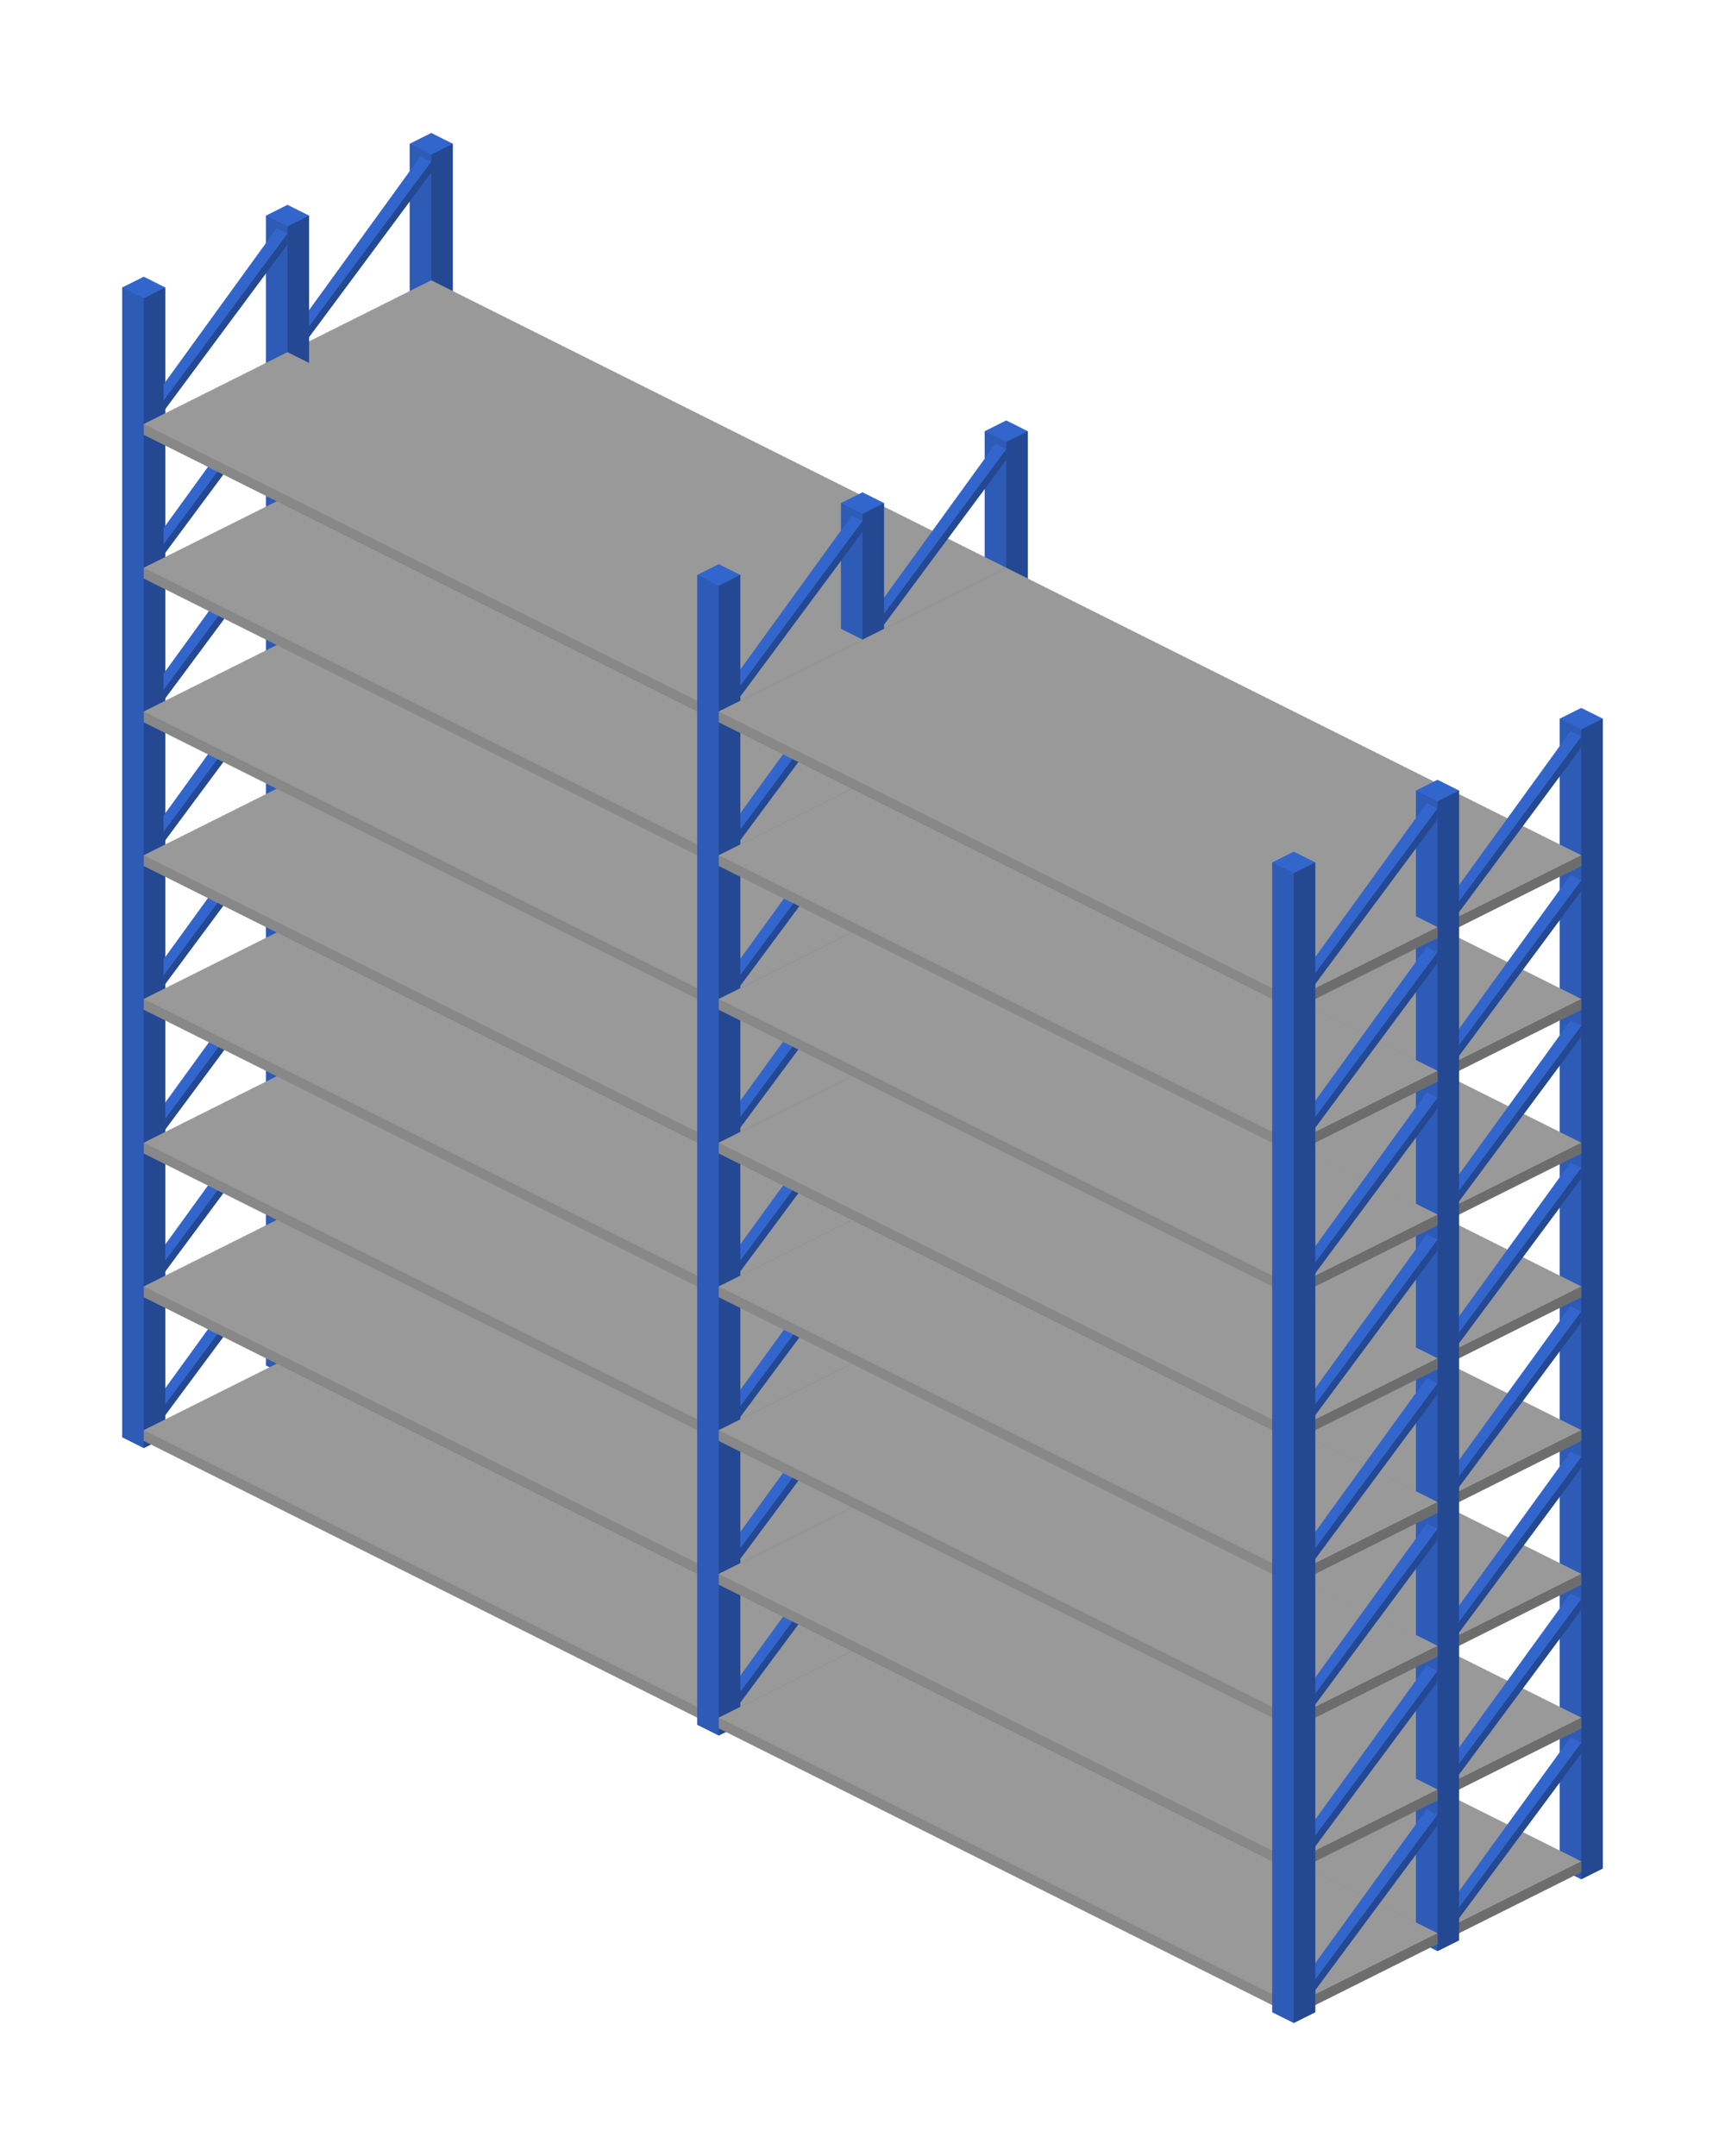 <?xml version="1.0" encoding="utf-8"?>
<!-- Generator: Adobe Illustrator 18.1.0, SVG Export Plug-In . SVG Version: 6.00 Build 0)  -->
<svg version="1.1" id="Layer_1" xmlns="http://www.w3.org/2000/svg" xmlns:xlink="http://www.w3.org/1999/xlink" x="0px" y="0px"
	 viewBox="0 0 96 120" enable-background="new 0 0 96 120" xml:space="preserve">
<g>
	<g>
		<polygon fill="#3366CC" points="22.8,8 22.8,72 24,72.6 25.2,72 25.2,8 24,7.4 		"/>
		<polygon opacity="0.11" points="24,72.6 22.8,72 22.8,8 24,8.6 		"/>
		<polygon opacity="0.29" points="24,72.6 25.2,72 25.2,8 24,8.6 		"/>
	</g>
	<g>
		<polygon fill="#3366CC" points="54.8,24 54.8,88 56,88.6 57.2,88 57.2,24 56,23.4 		"/>
		<polygon opacity="0.11" points="56,88.6 54.8,88 54.8,24 56,24.6 		"/>
		<polygon opacity="0.29" points="56,88.6 57.2,88 57.2,24 56,24.6 		"/>
	</g>
	<g>
		<polygon fill="#999999" points="16,75.6 16,76.2 48,92.2 56,88.2 56,87.6 24,71.6 		"/>
		<polygon opacity="0.11" points="48,92.2 16,76.2 16,75.6 48,91.6 		"/>
		<polygon opacity="0.29" points="48,92.2 56,88.2 56,87.6 48,91.6 		"/>
	</g>
	<g>
		<polygon fill="#999999" points="16,67.6 16,68.2 48,84.2 56,80.2 56,79.6 24,63.6 		"/>
		<polygon opacity="0.11" points="48,84.2 16,68.2 16,67.6 48,83.6 		"/>
		<polygon opacity="0.29" points="48,84.2 56,80.2 56,79.6 48,83.6 		"/>
	</g>
	<g>
		<polygon fill="#999999" points="16,59.6 16,60.2 48,76.2 56,72.2 56,71.6 24,55.6 		"/>
		<polygon opacity="0.11" points="48,76.2 16,60.2 16,59.6 48,75.6 		"/>
		<polygon opacity="0.29" points="48,76.2 56,72.2 56,71.6 48,75.6 		"/>
	</g>
	<g>
		<polygon fill="#999999" points="16,51.6 16,52.2 48,68.2 56,64.2 56,63.6 24,47.6 		"/>
		<polygon opacity="0.11" points="48,68.2 16,52.2 16,51.6 48,67.6 		"/>
		<polygon opacity="0.29" points="48,68.2 56,64.2 56,63.6 48,67.6 		"/>
	</g>
	<g>
		<polygon fill="#999999" points="16,43.6 16,44.2 48,60.2 56,56.2 56,55.6 24,39.6 		"/>
		<polygon opacity="0.11" points="48,60.2 16,44.2 16,43.6 48,59.6 		"/>
		<polygon opacity="0.29" points="48,60.2 56,56.2 56,55.6 48,59.6 		"/>
	</g>
	<g>
		<polygon fill="#999999" points="16,35.6 16,36.2 48,52.2 56,48.2 56,47.6 24,31.6 		"/>
		<polygon opacity="0.11" points="48,52.2 16,36.2 16,35.6 48,51.6 		"/>
		<polygon opacity="0.29" points="48,52.2 56,48.2 56,47.6 48,51.6 		"/>
	</g>
	<g>
		<polygon fill="#3366CC" points="17.1,18.9 24,9.6 24,9 23.4,8.7 17.1,17.4 		"/>
		<polygon opacity="0.29" points="17.1,18.9 24,9.6 24,9 17.1,18.3 		"/>
	</g>
	<g>
		<polygon fill="#999999" points="16,27.6 16,28.2 48,44.2 56,40.2 56,39.6 24,23.6 		"/>
		<polygon opacity="0.11" points="48,44.2 16,28.2 16,27.6 48,43.6 		"/>
		<polygon opacity="0.29" points="48,44.2 56,40.2 56,39.6 48,43.6 		"/>
	</g>
	<g>
		<polygon fill="#999999" points="16,19.6 16,20.2 48,36.2 56,32.2 56,31.6 24,15.6 		"/>
		<polygon opacity="0.11" points="48,36.2 16,20.2 16,19.6 48,35.6 		"/>
		<polygon opacity="0.29" points="48,36.2 56,32.2 56,31.6 48,35.6 		"/>
	</g>
	<g>
		<polygon fill="#3366CC" points="49.1,34.9 56,25.6 56,25 55.4,24.7 49.1,33.4 		"/>
		<polygon opacity="0.29" points="49.1,34.9 56,25.6 56,25 49.1,34.3 		"/>
	</g>
</g>
<g>
	<g>
		<polygon fill="#3366CC" points="14.8,12 14.8,76 16,76.6 17.2,76 17.2,12 16,11.4 		"/>
		<polygon opacity="0.11" points="16,76.6 14.8,76 14.8,12 16,12.6 		"/>
		<polygon opacity="0.29" points="16,76.6 17.2,76 17.2,12 16,12.6 		"/>
	</g>
	<g>
		<polygon fill="#3366CC" points="9.1,70.9 16,61.6 16,61 15.4,60.7 9.1,69.4 		"/>
		<polygon opacity="0.29" points="9.1,70.9 16,61.6 16,61 9.1,70.3 		"/>
	</g>
	<g>
		<polygon fill="#3366CC" points="9.1,78.9 16,69.6 16,69 15.4,68.7 9.1,77.4 		"/>
		<polygon opacity="0.29" points="9.1,78.9 16,69.6 16,69 9.1,78.3 		"/>
	</g>
	<g>
		<polygon fill="#3366CC" points="9.1,63 16,53.7 16,53.1 15.4,52.8 9.1,61.5 		"/>
		<polygon opacity="0.29" points="9.1,63 16,53.7 16,53.1 9.1,62.4 		"/>
	</g>
	<g>
		<polygon fill="#3366CC" points="46.8,28 46.8,92 48,92.6 49.2,92 49.2,28 48,27.4 		"/>
		<polygon opacity="0.11" points="48,92.6 46.8,92 46.8,28 48,28.6 		"/>
		<polygon opacity="0.29" points="48,92.6 49.2,92 49.2,28 48,28.6 		"/>
	</g>
	<g>
		<polygon fill="#3366CC" points="6.8,16 6.8,80 8,80.6 9.2,80 9.2,16 8,15.4 		"/>
		<polygon opacity="0.11" points="8,80.6 6.8,80 6.8,16 8,16.6 		"/>
		<polygon opacity="0.29" points="8,80.6 9.2,80 9.2,16 8,16.6 		"/>
	</g>
	<g>
		<polygon fill="#999999" points="8,79.6 8,80.2 40,96.2 48,92.2 48,91.6 16,75.6 		"/>
		<polygon opacity="0.11" points="40,96.2 8,80.2 8,79.6 40,95.6 		"/>
		<polygon opacity="0.29" points="40,96.2 48,92.2 48,91.6 40,95.6 		"/>
	</g>
	<g>
		<polygon fill="#999999" points="8,71.6 8,72.2 40,88.2 48,84.2 48,83.6 16,67.6 		"/>
		<polygon opacity="0.11" points="40,88.2 8,72.2 8,71.6 40,87.6 		"/>
		<polygon opacity="0.29" points="40,88.2 48,84.2 48,83.6 40,87.6 		"/>
	</g>
	<g>
		<polygon fill="#3366CC" points="41.1,86.9 48,77.6 48,77 47.4,76.7 41.1,85.4 		"/>
		<polygon opacity="0.29" points="41.1,86.9 48,77.6 48,77 41.1,86.3 		"/>
	</g>
	<g>
		<polygon fill="#3366CC" points="41.1,94.9 48,85.6 48,85 47.4,84.7 41.1,93.4 		"/>
		<polygon opacity="0.29" points="41.1,94.9 48,85.6 48,85 41.1,94.3 		"/>
	</g>
	<g>
		<polygon fill="#999999" points="8,63.6 8,64.2 40,80.2 48,76.2 48,75.6 16,59.6 		"/>
		<polygon opacity="0.11" points="40,80.2 8,64.2 8,63.6 40,79.6 		"/>
		<polygon opacity="0.29" points="40,80.2 48,76.2 48,75.6 40,79.6 		"/>
	</g>
	<g>
		<polygon fill="#3366CC" points="41.1,79 48,69.7 48,69.1 47.4,68.8 41.1,77.5 		"/>
		<polygon opacity="0.29" points="41.1,79 48,69.7 48,69.1 41.1,78.4 		"/>
	</g>
	<g>
		<polygon fill="#3366CC" points="9.1,46.9 16,37.6 16,37 15.4,36.7 9.1,45.4 		"/>
		<polygon opacity="0.29" points="9.1,46.9 16,37.6 16,37 9.1,46.3 		"/>
	</g>
	<g>
		<polygon fill="#3366CC" points="9.1,54.9 16,45.6 16,45 15.4,44.7 9.1,53.4 		"/>
		<polygon opacity="0.29" points="9.1,54.9 16,45.6 16,45 9.1,54.3 		"/>
	</g>
	<g>
		<polygon fill="#3366CC" points="9.1,39 16,29.7 16,29.1 15.4,28.8 9.1,37.5 		"/>
		<polygon opacity="0.29" points="9.1,39 16,29.7 16,29.1 9.1,38.4 		"/>
	</g>
	<g>
		<polygon fill="#999999" points="8,55.6 8,56.2 40,72.2 48,68.2 48,67.6 16,51.6 		"/>
		<polygon opacity="0.11" points="40,72.2 8,56.2 8,55.6 40,71.6 		"/>
		<polygon opacity="0.29" points="40,72.2 48,68.2 48,67.6 40,71.6 		"/>
	</g>
	<g>
		<polygon fill="#999999" points="8,47.6 8,48.2 40,64.2 48,60.2 48,59.6 16,43.6 		"/>
		<polygon opacity="0.11" points="40,64.2 8,48.2 8,47.6 40,63.6 		"/>
		<polygon opacity="0.29" points="40,64.2 48,60.2 48,59.6 40,63.6 		"/>
	</g>
	<g>
		<polygon fill="#3366CC" points="41.1,62.9 48,53.6 48,53 47.4,52.7 41.1,61.4 		"/>
		<polygon opacity="0.29" points="41.1,62.9 48,53.6 48,53 41.1,62.3 		"/>
	</g>
	<g>
		<polygon fill="#3366CC" points="41.1,70.9 48,61.6 48,61 47.4,60.7 41.1,69.4 		"/>
		<polygon opacity="0.29" points="41.1,70.9 48,61.6 48,61 41.1,70.3 		"/>
	</g>
	<g>
		<polygon fill="#999999" points="8,39.6 8,40.2 40,56.2 48,52.2 48,51.6 16,35.6 		"/>
		<polygon opacity="0.11" points="40,56.2 8,40.2 8,39.6 40,55.6 		"/>
		<polygon opacity="0.29" points="40,56.2 48,52.2 48,51.6 40,55.6 		"/>
	</g>
	<g>
		<polygon fill="#3366CC" points="41.1,55 48,45.7 48,45.1 47.4,44.8 41.1,53.5 		"/>
		<polygon opacity="0.29" points="41.1,55 48,45.7 48,45.1 41.1,54.4 		"/>
	</g>
	<g>
		<polygon fill="#3366CC" points="9.1,22.9 16,13.6 16,13 15.4,12.7 9.1,21.4 		"/>
		<polygon opacity="0.29" points="9.1,22.9 16,13.6 16,13 9.1,22.3 		"/>
	</g>
	<g>
		<polygon fill="#3366CC" points="9.1,30.9 16,21.6 16,21 15.4,20.7 9.1,29.4 		"/>
		<polygon opacity="0.29" points="9.1,30.9 16,21.6 16,21 9.1,30.3 		"/>
	</g>
	<g>
		<polygon fill="#999999" points="8,31.6 8,32.2 40,48.2 48,44.2 48,43.6 16,27.6 		"/>
		<polygon opacity="0.11" points="40,48.2 8,32.2 8,31.6 40,47.6 		"/>
		<polygon opacity="0.29" points="40,48.2 48,44.2 48,43.6 40,47.6 		"/>
	</g>
	<g>
		<polygon fill="#999999" points="8,23.6 8,24.2 40,40.2 48,36.2 48,35.6 16,19.6 		"/>
		<polygon opacity="0.11" points="40,40.2 8,24.2 8,23.6 40,39.6 		"/>
		<polygon opacity="0.29" points="40,40.2 48,36.2 48,35.6 40,39.6 		"/>
	</g>
	<g>
		<polygon fill="#3366CC" points="41.1,38.9 48,29.6 48,29 47.4,28.7 41.1,37.4 		"/>
		<polygon opacity="0.29" points="41.1,38.9 48,29.6 48,29 41.1,38.3 		"/>
	</g>
	<g>
		<polygon fill="#3366CC" points="41.1,46.9 48,37.6 48,37 47.4,36.7 41.1,45.4 		"/>
		<polygon opacity="0.29" points="41.1,46.9 48,37.6 48,37 41.1,46.3 		"/>
	</g>
	<g>
		<polygon fill="#3366CC" points="38.8,32 38.8,96 40,96.6 41.2,96 41.2,32 40,31.4 		"/>
		<polygon opacity="0.11" points="40,96.6 38.8,96 38.8,32 40,32.6 		"/>
		<polygon opacity="0.29" points="40,96.6 41.2,96 41.2,32 40,32.6 		"/>
	</g>
</g>
<g>
	<g>
		<polygon fill="#3366CC" points="86.8,40 86.8,104 88,104.6 89.2,104 89.2,40 88,39.4 		"/>
		<polygon opacity="0.11" points="88,104.6 86.8,104 86.8,40 88,40.6 		"/>
		<polygon opacity="0.29" points="88,104.6 89.2,104 89.2,40 88,40.6 		"/>
	</g>
	<g>
		<polygon fill="#999999" points="48,91.6 48,92.2 80,108.2 88,104.2 88,103.6 56,87.6 		"/>
		<polygon opacity="0.11" points="80,108.2 48,92.2 48,91.6 80,107.6 		"/>
		<polygon opacity="0.29" points="80,108.2 88,104.2 88,103.6 80,107.6 		"/>
	</g>
	<g>
		<polygon fill="#999999" points="48,83.6 48,84.2 80,100.2 88,96.2 88,95.6 56,79.6 		"/>
		<polygon opacity="0.11" points="80,100.2 48,84.2 48,83.6 80,99.6 		"/>
		<polygon opacity="0.29" points="80,100.2 88,96.2 88,95.6 80,99.6 		"/>
	</g>
	<g>
		<polygon fill="#3366CC" points="81.1,98.9 88,89.6 88,89 87.4,88.7 81.1,97.4 		"/>
		<polygon opacity="0.29" points="81.1,98.9 88,89.6 88,89 81.1,98.3 		"/>
	</g>
	<g>
		<polygon fill="#3366CC" points="81.1,106.9 88,97.6 88,97 87.4,96.7 81.1,105.4 		"/>
		<polygon opacity="0.29" points="81.1,106.9 88,97.6 88,97 81.1,106.3 		"/>
	</g>
	<g>
		<polygon fill="#999999" points="48,75.6 48,76.2 80,92.2 88,88.2 88,87.6 56,71.6 		"/>
		<polygon opacity="0.11" points="80,92.2 48,76.2 48,75.6 80,91.6 		"/>
		<polygon opacity="0.29" points="80,92.2 88,88.2 88,87.6 80,91.6 		"/>
	</g>
	<g>
		<polygon fill="#3366CC" points="81.1,91 88,81.7 88,81.1 87.4,80.8 81.1,89.5 		"/>
		<polygon opacity="0.29" points="81.1,91 88,81.7 88,81.1 81.1,90.4 		"/>
	</g>
	<g>
		<polygon fill="#999999" points="48,67.6 48,68.2 80,84.2 88,80.2 88,79.6 56,63.6 		"/>
		<polygon opacity="0.11" points="80,84.2 48,68.2 48,67.6 80,83.6 		"/>
		<polygon opacity="0.29" points="80,84.2 88,80.2 88,79.6 80,83.6 		"/>
	</g>
	<g>
		<polygon fill="#999999" points="48,59.6 48,60.2 80,76.2 88,72.2 88,71.6 56,55.6 		"/>
		<polygon opacity="0.11" points="80,76.2 48,60.2 48,59.6 80,75.6 		"/>
		<polygon opacity="0.29" points="80,76.2 88,72.2 88,71.6 80,75.6 		"/>
	</g>
	<g>
		<polygon fill="#3366CC" points="81.1,74.9 88,65.6 88,65 87.4,64.7 81.1,73.4 		"/>
		<polygon opacity="0.29" points="81.1,74.9 88,65.6 88,65 81.1,74.3 		"/>
	</g>
	<g>
		<polygon fill="#3366CC" points="81.1,82.9 88,73.6 88,73 87.4,72.7 81.1,81.4 		"/>
		<polygon opacity="0.29" points="81.1,82.9 88,73.6 88,73 81.1,82.3 		"/>
	</g>
	<g>
		<polygon fill="#999999" points="48,51.6 48,52.2 80,68.2 88,64.2 88,63.6 56,47.6 		"/>
		<polygon opacity="0.11" points="80,68.2 48,52.2 48,51.6 80,67.6 		"/>
		<polygon opacity="0.29" points="80,68.2 88,64.2 88,63.6 80,67.6 		"/>
	</g>
	<g>
		<polygon fill="#3366CC" points="81.1,67 88,57.7 88,57.1 87.4,56.8 81.1,65.5 		"/>
		<polygon opacity="0.29" points="81.1,67 88,57.7 88,57.1 81.1,66.4 		"/>
	</g>
	<g>
		<polygon fill="#999999" points="48,43.6 48,44.2 80,60.2 88,56.2 88,55.6 56,39.6 		"/>
		<polygon opacity="0.11" points="80,60.2 48,44.2 48,43.6 80,59.6 		"/>
		<polygon opacity="0.29" points="80,60.2 88,56.2 88,55.6 80,59.6 		"/>
	</g>
	<g>
		<polygon fill="#999999" points="48,35.6 48,36.2 80,52.2 88,48.2 88,47.6 56,31.6 		"/>
		<polygon opacity="0.11" points="80,52.2 48,36.2 48,35.6 80,51.6 		"/>
		<polygon opacity="0.29" points="80,52.2 88,48.2 88,47.6 80,51.6 		"/>
	</g>
	<g>
		<polygon fill="#3366CC" points="81.1,50.9 88,41.6 88,41 87.4,40.7 81.1,49.4 		"/>
		<polygon opacity="0.29" points="81.1,50.9 88,41.6 88,41 81.1,50.3 		"/>
	</g>
	<g>
		<polygon fill="#3366CC" points="81.1,58.9 88,49.6 88,49 87.4,48.7 81.1,57.4 		"/>
		<polygon opacity="0.29" points="81.1,58.9 88,49.6 88,49 81.1,58.3 		"/>
	</g>
</g>
<g>
	<g>
		<polygon fill="#3366CC" points="78.8,44 78.8,108 80,108.6 81.2,108 81.2,44 80,43.4 		"/>
		<polygon opacity="0.11" points="80,108.6 78.8,108 78.8,44 80,44.6 		"/>
		<polygon opacity="0.29" points="80,108.6 81.2,108 81.2,44 80,44.6 		"/>
	</g>
	<g>
		<polygon fill="#999999" points="40,95.6 40,96.2 72,112.2 80,108.2 80,107.6 48,91.6 		"/>
		<polygon opacity="0.11" points="72,112.2 40,96.2 40,95.6 72,111.6 		"/>
		<polygon opacity="0.29" points="72,112.2 80,108.2 80,107.6 72,111.6 		"/>
	</g>
	<g>
		<polygon fill="#999999" points="40,87.6 40,88.2 72,104.2 80,100.2 80,99.6 48,83.6 		"/>
		<polygon opacity="0.11" points="72,104.2 40,88.2 40,87.6 72,103.6 		"/>
		<polygon opacity="0.29" points="72,104.2 80,100.2 80,99.6 72,103.6 		"/>
	</g>
	<g>
		<polygon fill="#3366CC" points="73.1,102.9 80,93.6 80,93 79.4,92.7 73.1,101.4 		"/>
		<polygon opacity="0.29" points="73.1,102.9 80,93.6 80,93 73.1,102.3 		"/>
	</g>
	<g>
		<polygon fill="#3366CC" points="73.1,110.9 80,101.6 80,101 79.4,100.7 73.1,109.4 		"/>
		<polygon opacity="0.29" points="73.1,110.9 80,101.6 80,101 73.1,110.3 		"/>
	</g>
	<g>
		<polygon fill="#999999" points="40,79.6 40,80.2 72,96.2 80,92.2 80,91.6 48,75.6 		"/>
		<polygon opacity="0.11" points="72,96.2 40,80.2 40,79.6 72,95.6 		"/>
		<polygon opacity="0.29" points="72,96.2 80,92.2 80,91.6 72,95.6 		"/>
	</g>
	<g>
		<polygon fill="#3366CC" points="73.1,95 80,85.7 80,85.1 79.4,84.8 73.1,93.5 		"/>
		<polygon opacity="0.29" points="73.1,95 80,85.7 80,85.1 73.1,94.4 		"/>
	</g>
	<g>
		<polygon fill="#999999" points="40,71.6 40,72.2 72,88.2 80,84.2 80,83.6 48,67.6 		"/>
		<polygon opacity="0.11" points="72,88.2 40,72.2 40,71.6 72,87.6 		"/>
		<polygon opacity="0.29" points="72,88.2 80,84.2 80,83.6 72,87.6 		"/>
	</g>
	<g>
		<polygon fill="#999999" points="40,63.6 40,64.2 72,80.2 80,76.2 80,75.6 48,59.6 		"/>
		<polygon opacity="0.11" points="72,80.2 40,64.2 40,63.6 72,79.6 		"/>
		<polygon opacity="0.29" points="72,80.2 80,76.2 80,75.6 72,79.6 		"/>
	</g>
	<g>
		<polygon fill="#3366CC" points="73.1,78.9 80,69.6 80,69 79.4,68.7 73.1,77.4 		"/>
		<polygon opacity="0.29" points="73.1,78.9 80,69.6 80,69 73.1,78.3 		"/>
	</g>
	<g>
		<polygon fill="#3366CC" points="73.1,86.9 80,77.6 80,77 79.4,76.7 73.1,85.4 		"/>
		<polygon opacity="0.29" points="73.1,86.9 80,77.6 80,77 73.1,86.3 		"/>
	</g>
	<g>
		<polygon fill="#999999" points="40,55.6 40,56.2 72,72.2 80,68.2 80,67.6 48,51.6 		"/>
		<polygon opacity="0.11" points="72,72.2 40,56.2 40,55.6 72,71.6 		"/>
		<polygon opacity="0.29" points="72,72.2 80,68.2 80,67.6 72,71.6 		"/>
	</g>
	<g>
		<polygon fill="#3366CC" points="73.1,71 80,61.7 80,61.1 79.4,60.8 73.1,69.5 		"/>
		<polygon opacity="0.29" points="73.1,71 80,61.7 80,61.1 73.1,70.4 		"/>
	</g>
	<g>
		<polygon fill="#999999" points="40,47.6 40,48.2 72,64.2 80,60.2 80,59.6 48,43.6 		"/>
		<polygon opacity="0.11" points="72,64.2 40,48.2 40,47.6 72,63.6 		"/>
		<polygon opacity="0.29" points="72,64.2 80,60.2 80,59.6 72,63.6 		"/>
	</g>
	<g>
		<polygon fill="#999999" points="40,39.6 40,40.2 72,56.2 80,52.2 80,51.6 48,35.6 		"/>
		<polygon opacity="0.11" points="72,56.2 40,40.2 40,39.6 72,55.6 		"/>
		<polygon opacity="0.29" points="72,56.2 80,52.2 80,51.6 72,55.6 		"/>
	</g>
	<g>
		<polygon fill="#3366CC" points="73.1,54.9 80,45.6 80,45 79.4,44.7 73.1,53.4 		"/>
		<polygon opacity="0.29" points="73.1,54.9 80,45.6 80,45 73.1,54.3 		"/>
	</g>
	<g>
		<polygon fill="#3366CC" points="73.1,62.9 80,53.6 80,53 79.4,52.7 73.1,61.4 		"/>
		<polygon opacity="0.29" points="73.1,62.9 80,53.6 80,53 73.1,62.3 		"/>
	</g>
	<g>
		<polygon fill="#3366CC" points="70.8,48 70.8,112 72,112.6 73.2,112 73.2,48 72,47.4 		"/>
		<polygon opacity="0.11" points="72,112.6 70.8,112 70.8,48 72,48.6 		"/>
		<polygon opacity="0.29" points="72,112.6 73.2,112 73.2,48 72,48.6 		"/>
	</g>
</g>
</svg>
